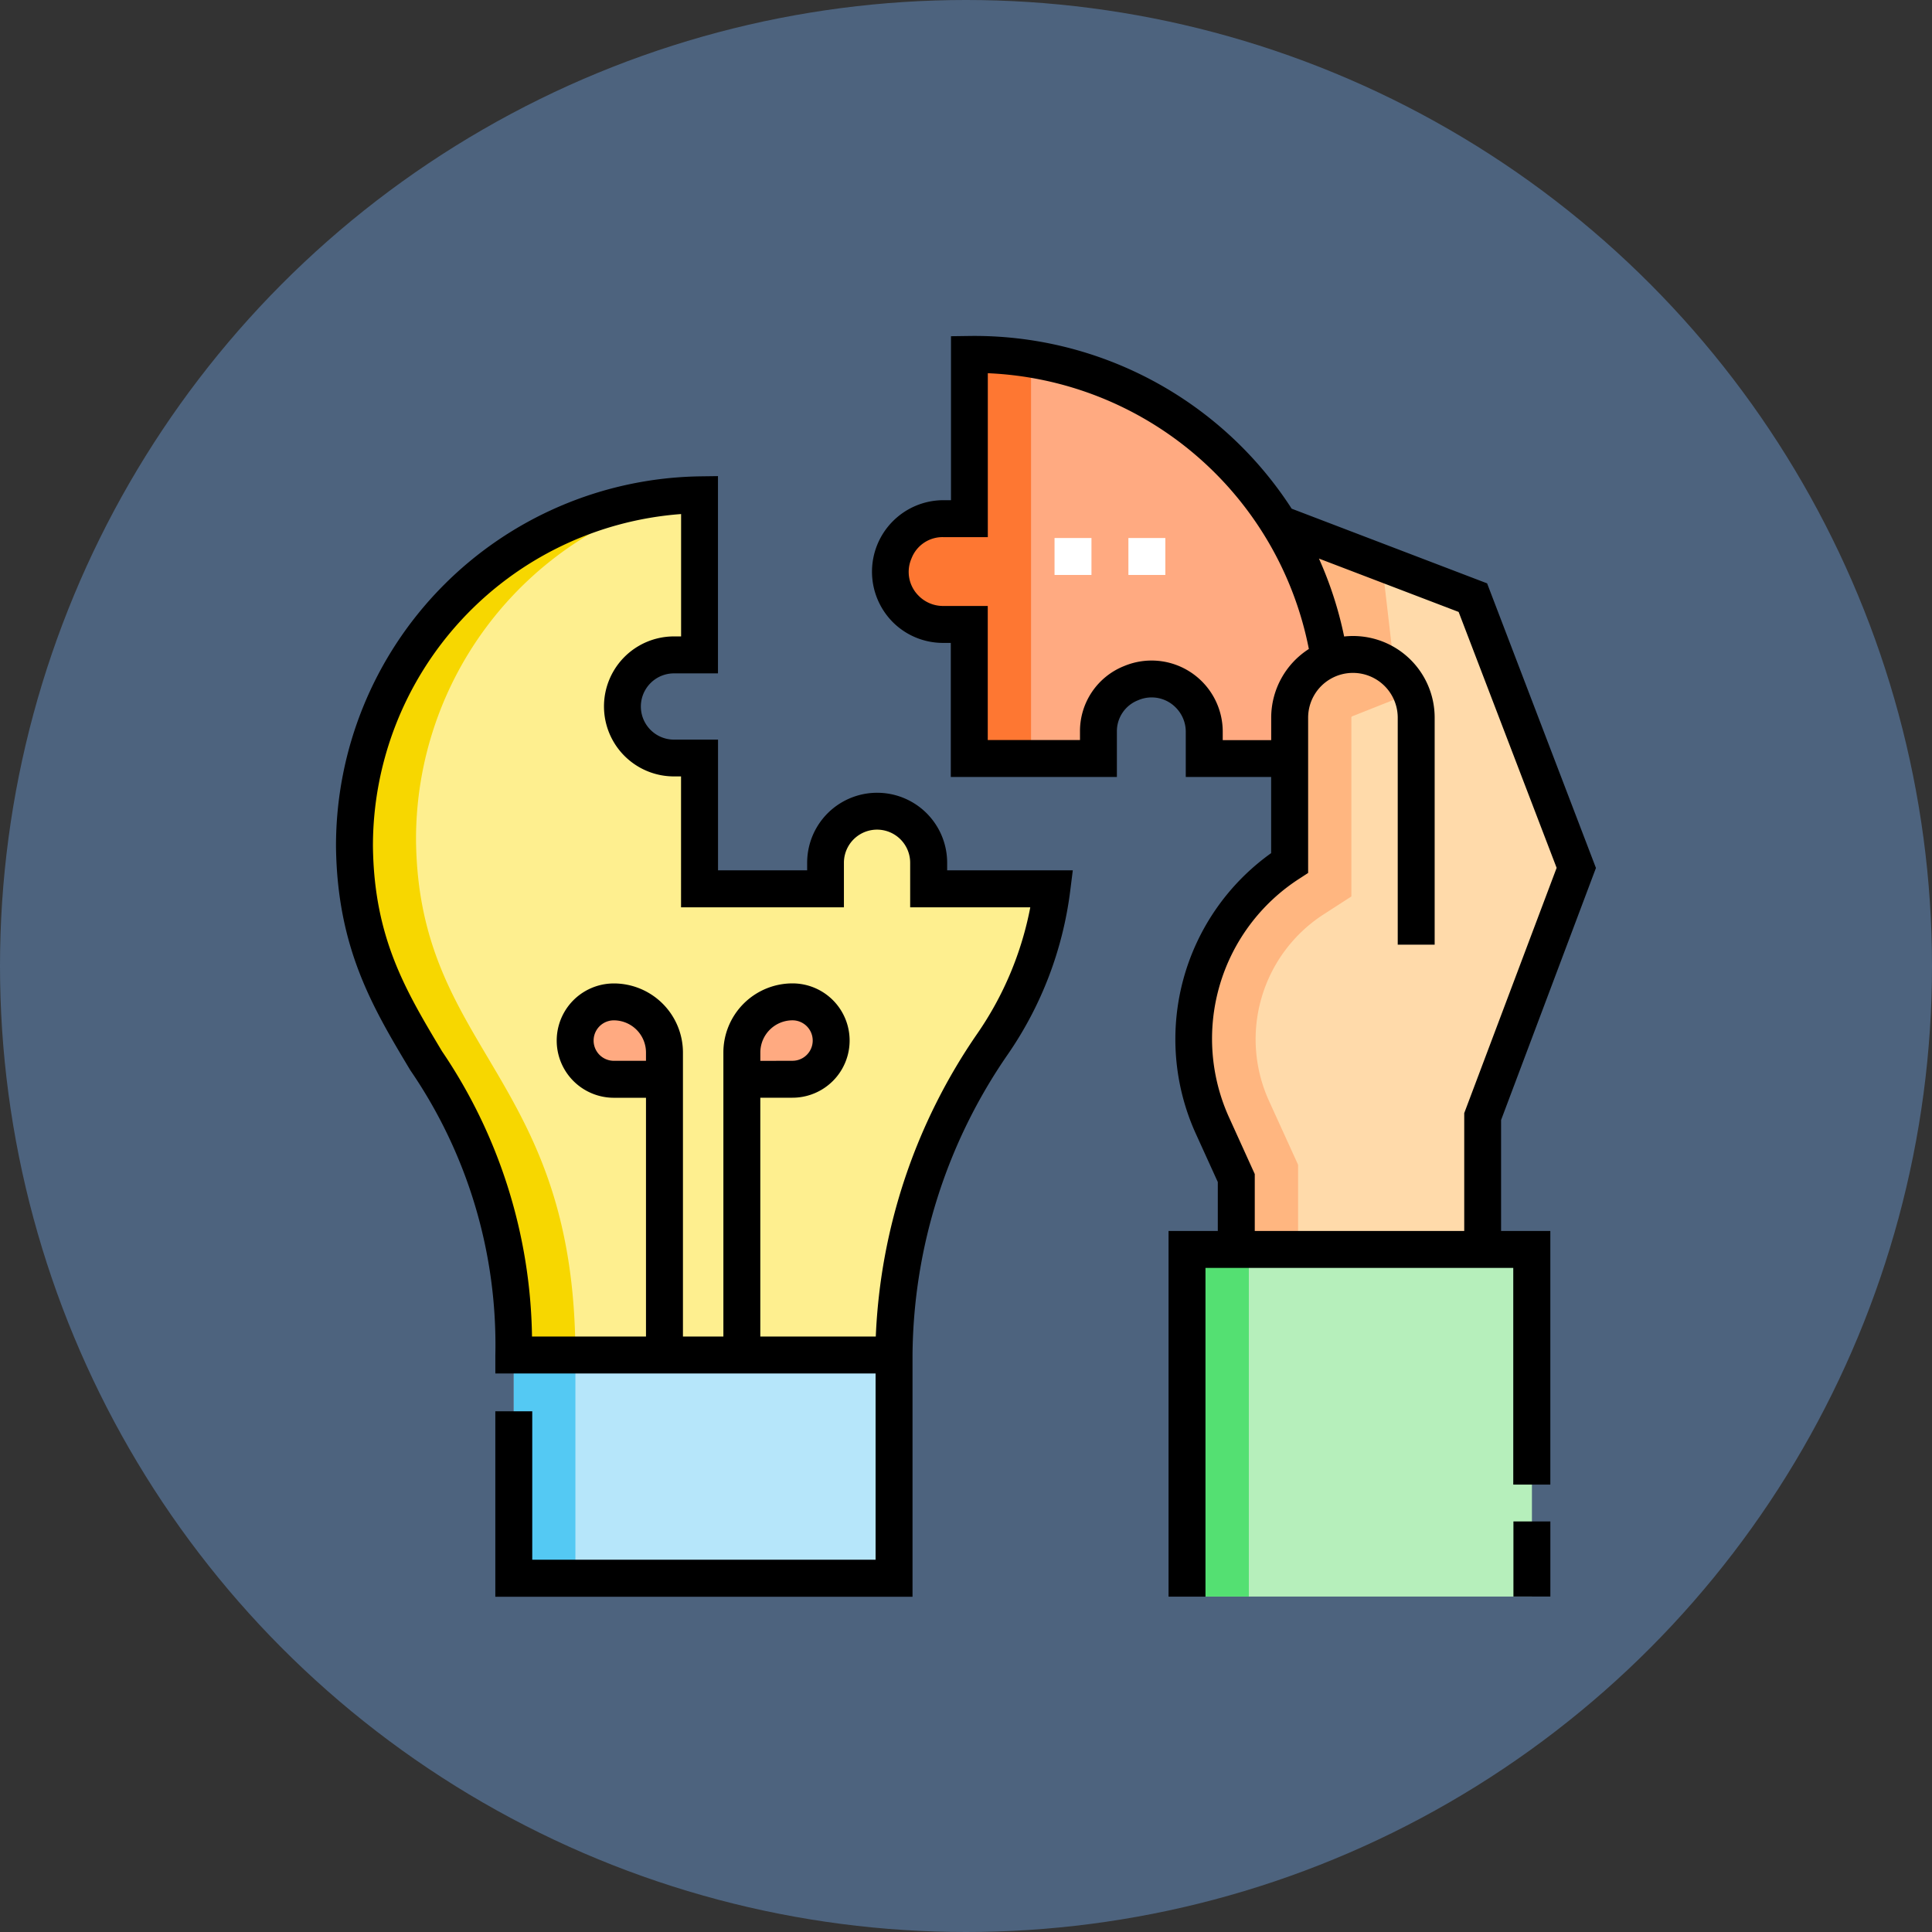 <svg xmlns="http://www.w3.org/2000/svg" width="69" height="69" viewBox="0 0 69 69">
  <rect x="0" y="0" width="69" height="69" fill="#333333" stroke="none"/>
  <g id="Grupo_1119352" data-name="Grupo 1119352" transform="translate(-620.051 -9846)">
    <circle id="Elipse_11791" data-name="Elipse 11791" cx="34.5" cy="34.5" r="34.5" transform="translate(620.051 9846)" fill="#4d637e"/>
    <g id="Grupo_1119351" data-name="Grupo 1119351" transform="translate(631.922 9857.999)">
      <g id="Grupo_1119348" data-name="Grupo 1119348" transform="translate(0.788 0.661)">
        <path id="Trazado_916784" data-name="Trazado 916784" d="M28.137,78.575v-.93a1.842,1.842,0,0,0-3.685,0v.93h-4.5V73.906h-.912a1.842,1.842,0,0,1,0-3.685h.912V64.5A12.545,12.545,0,0,0,7.628,77.066c.1,7.46,5.674,8.294,5.691,18.159H26.895A19.9,19.9,0,0,1,30.427,84.1a12.43,12.43,0,0,0,2.109-5.527Z" transform="translate(-7.627 -59.492)" fill="#feef8f"/>
        <g id="Grupo_1119346" data-name="Grupo 1119346" transform="translate(7.883 23.123)">
          <path id="Trazado_916785" data-name="Trazado 916785" d="M97.271,271.841a1.382,1.382,0,0,0,1.382,1.382h1.808v-.956a1.808,1.808,0,0,0-1.808-1.808A1.382,1.382,0,0,0,97.271,271.841Z" transform="translate(-97.271 -270.459)" fill="#ffaa81"/>
          <path id="Trazado_916786" data-name="Trazado 916786" d="M166.781,270.459a1.808,1.808,0,0,0-1.808,1.808v.956h1.808a1.382,1.382,0,1,0,0-2.764Z" transform="translate(-159.02 -270.459)" fill="#ffaa81"/>
        </g>
        <path id="Trazado_916787" data-name="Trazado 916787" d="M72.344,413.863H85.92v7.97H72.344Z" transform="translate(-66.653 -378.13)" fill="#b6e6fa"/>
        <path id="Trazado_916788" data-name="Trazado 916788" d="M228.12,7.5v5.863h-.935a1.889,1.889,0,1,0,0,3.779h.935v4.787h4.613V20.98a1.889,1.889,0,1,1,3.779,0v.953h4.511A12.819,12.819,0,0,0,228.12,7.5Z" transform="translate(-206.156 -7.504)" fill="#ffaa81"/>
        <g id="Grupo_1119347" data-name="Grupo 1119347" transform="translate(29.984 6.046)">
          <path id="Trazado_916789" data-name="Trazado 916789" d="M358.92,102.173V97.424l3.342-8.881-3.693-9.649-6.908-2.64a12.745,12.745,0,0,1,1.789,4.833,2.25,2.25,0,0,0-1.418,2.094v5.186a7.511,7.511,0,0,0-2.748,9.4l.843,1.855v2.55Z" transform="translate(-348.61 -76.254)" fill="#ffdaaa"/>
        </g>
        <path id="Trazado_916790" data-name="Trazado 916790" d="M345.854,371h12.311v12.4H345.854Z" transform="translate(-316.112 -339.04)" fill="#b6efbb"/>
        <path id="Trazado_916791" data-name="Trazado 916791" d="M345.854,371h2.2v12.4h-2.2Z" transform="translate(-316.112 -339.04)" fill="#54e072"/>
        <path id="Trazado_916792" data-name="Trazado 916792" d="M19.327,64.782a12.549,12.549,0,0,0-11.7,12.537c.1,7.46,5.674,8.294,5.691,18.159h2.2C15.5,85.5,9.922,84.659,9.826,77.115A12.676,12.676,0,0,1,19.327,64.782Z" transform="translate(-7.627 -59.745)" fill="#f7d700"/>
        <path id="Trazado_916793" data-name="Trazado 916793" d="M72.344,413.863h2.2v7.97h-2.2Z" transform="translate(-66.653 -378.13)" fill="#54c9f3"/>
        <path id="Trazado_916794" data-name="Trazado 916794" d="M230.32,21.933V7.662a12.925,12.925,0,0,0-2.2-.157v5.863h-.935a1.889,1.889,0,1,0,0,3.779h.935v4.787Z" transform="translate(-206.156 -7.504)" fill="#fe7732"/>
        <path id="Trazado_916795" data-name="Trazado 916795" d="M351.286,96.858a5.311,5.311,0,0,1,1.939-6.644l1.006-.649V83.181a.049.049,0,0,1,.029-.05l1.626-.645s-.313-2.719-.56-4.831l-3.664-1.4a12.745,12.745,0,0,1,1.789,4.833,2.25,2.25,0,0,0-1.418,2.094v5.186a7.511,7.511,0,0,0-2.748,9.4l.843,1.855v2.55h2.2V99.146Z" transform="translate(-318.627 -70.208)" fill="#ffb680"/>
      </g>
      <g id="Grupo_1119349" data-name="Grupo 1119349" transform="translate(0.128 0.001)">
        <path id="Trazado_916796" data-name="Trazado 916796" d="M21.956,70.709a2.5,2.5,0,0,0-5,0v.27H13.773V66.311H12.2a1.183,1.183,0,0,1,0-2.366h1.571V56.9l-.669.009A13.2,13.2,0,0,0,.129,70.138c.047,3.63,1.314,5.744,2.655,7.982a17.334,17.334,0,0,1,3.036,10.17v.658H19.4V95.6H7.138V90.3H5.819v6.623h14.9v-7.97h0v-.66A19.127,19.127,0,0,1,24.13,77.541a13.159,13.159,0,0,0,2.22-5.82l.093-.741H21.956ZM11.2,77.782H10.052a.722.722,0,1,1,0-1.445A1.15,1.15,0,0,1,11.2,77.486ZM24.925,72.3a11.844,11.844,0,0,1-1.88,4.493,20.533,20.533,0,0,0-3.638,10.837H15.283V79.1h1.148a2.041,2.041,0,1,0,0-4.083,2.47,2.47,0,0,0-2.467,2.467V87.629H12.52V77.486a2.47,2.47,0,0,0-2.467-2.467,2.041,2.041,0,1,0,0,4.083H11.2v8.527H7.129A18.618,18.618,0,0,0,3.915,77.441c-1.3-2.171-2.425-4.047-2.467-7.315A11.884,11.884,0,0,1,12.454,58.255v4.37H12.2a2.5,2.5,0,1,0,0,5h.252V72.3h5.817V70.709a1.183,1.183,0,0,1,2.366,0V72.3Zm-9.641,5.484v-.3a1.15,1.15,0,0,1,1.148-1.148.722.722,0,1,1,0,1.445Z" transform="translate(-0.128 -51.896)"/>
        <path id="Trazado_916797" data-name="Trazado 916797" d="M240.242,28l3.387-9L239.742,8.835l-6.98-2.667A13.485,13.485,0,0,0,221.245,0l-.65.009V5.865h-.282a2.554,2.554,0,0,0-1.8,4.351,2.533,2.533,0,0,0,1.8.746h.275V15.75h5.932V14.136a1.187,1.187,0,0,1,.762-1.128,1.206,1.206,0,0,1,1.337.259,1.225,1.225,0,0,1,.361.871V15.75h3.049v2.72a8.164,8.164,0,0,0-2.689,10.023l.784,1.724v1.748h-1.759V45.024h1.319V33.284h10.992v7.738H242V31.965h-1.759V28ZM230.3,14.431v-.294a2.541,2.541,0,0,0-3.52-2.349,2.5,2.5,0,0,0-1.578,2.349v.294h-3.294V9.643h-1.594a1.225,1.225,0,0,1-.873-.363,1.2,1.2,0,0,1-.257-1.333,1.187,1.187,0,0,1,1.126-.763h1.6V1.33a12.212,12.212,0,0,1,11.466,9.849,2.916,2.916,0,0,0-1.345,2.455v.8H230.3Zm8.618,17.534h-7.474V29.932l-.9-1.984a6.8,6.8,0,0,1,2.506-8.575l.3-.195V13.633a1.6,1.6,0,0,1,3.2,0V21.74h1.319V13.633a2.915,2.915,0,0,0-3.233-2.9,13.4,13.4,0,0,0-.9-2.783l4.989,1.906,3.5,9.14-3.3,8.759v4.209Z" transform="translate(-198.63 -0.001)"/>
        <path id="Trazado_916798" data-name="Trazado 916798" d="M478.354,481.5h1.319v2.682h-1.319Z" transform="translate(-436.302 -439.163)"/>
      </g>
      <g id="Grupo_1119350" data-name="Grupo 1119350" transform="translate(25.791 7.216)">
        <path id="Trazado_916799" data-name="Trazado 916799" d="M291.967,82.051h1.319V83.37h-1.319Z" transform="translate(-291.967 -82.051)" fill="#fff"/>
        <path id="Trazado_916800" data-name="Trazado 916800" d="M321.967,82.051h1.319V83.37h-1.319Z" transform="translate(-319.329 -82.051)" fill="#fff"/>
      </g>
    </g>
  </g>
</svg>
